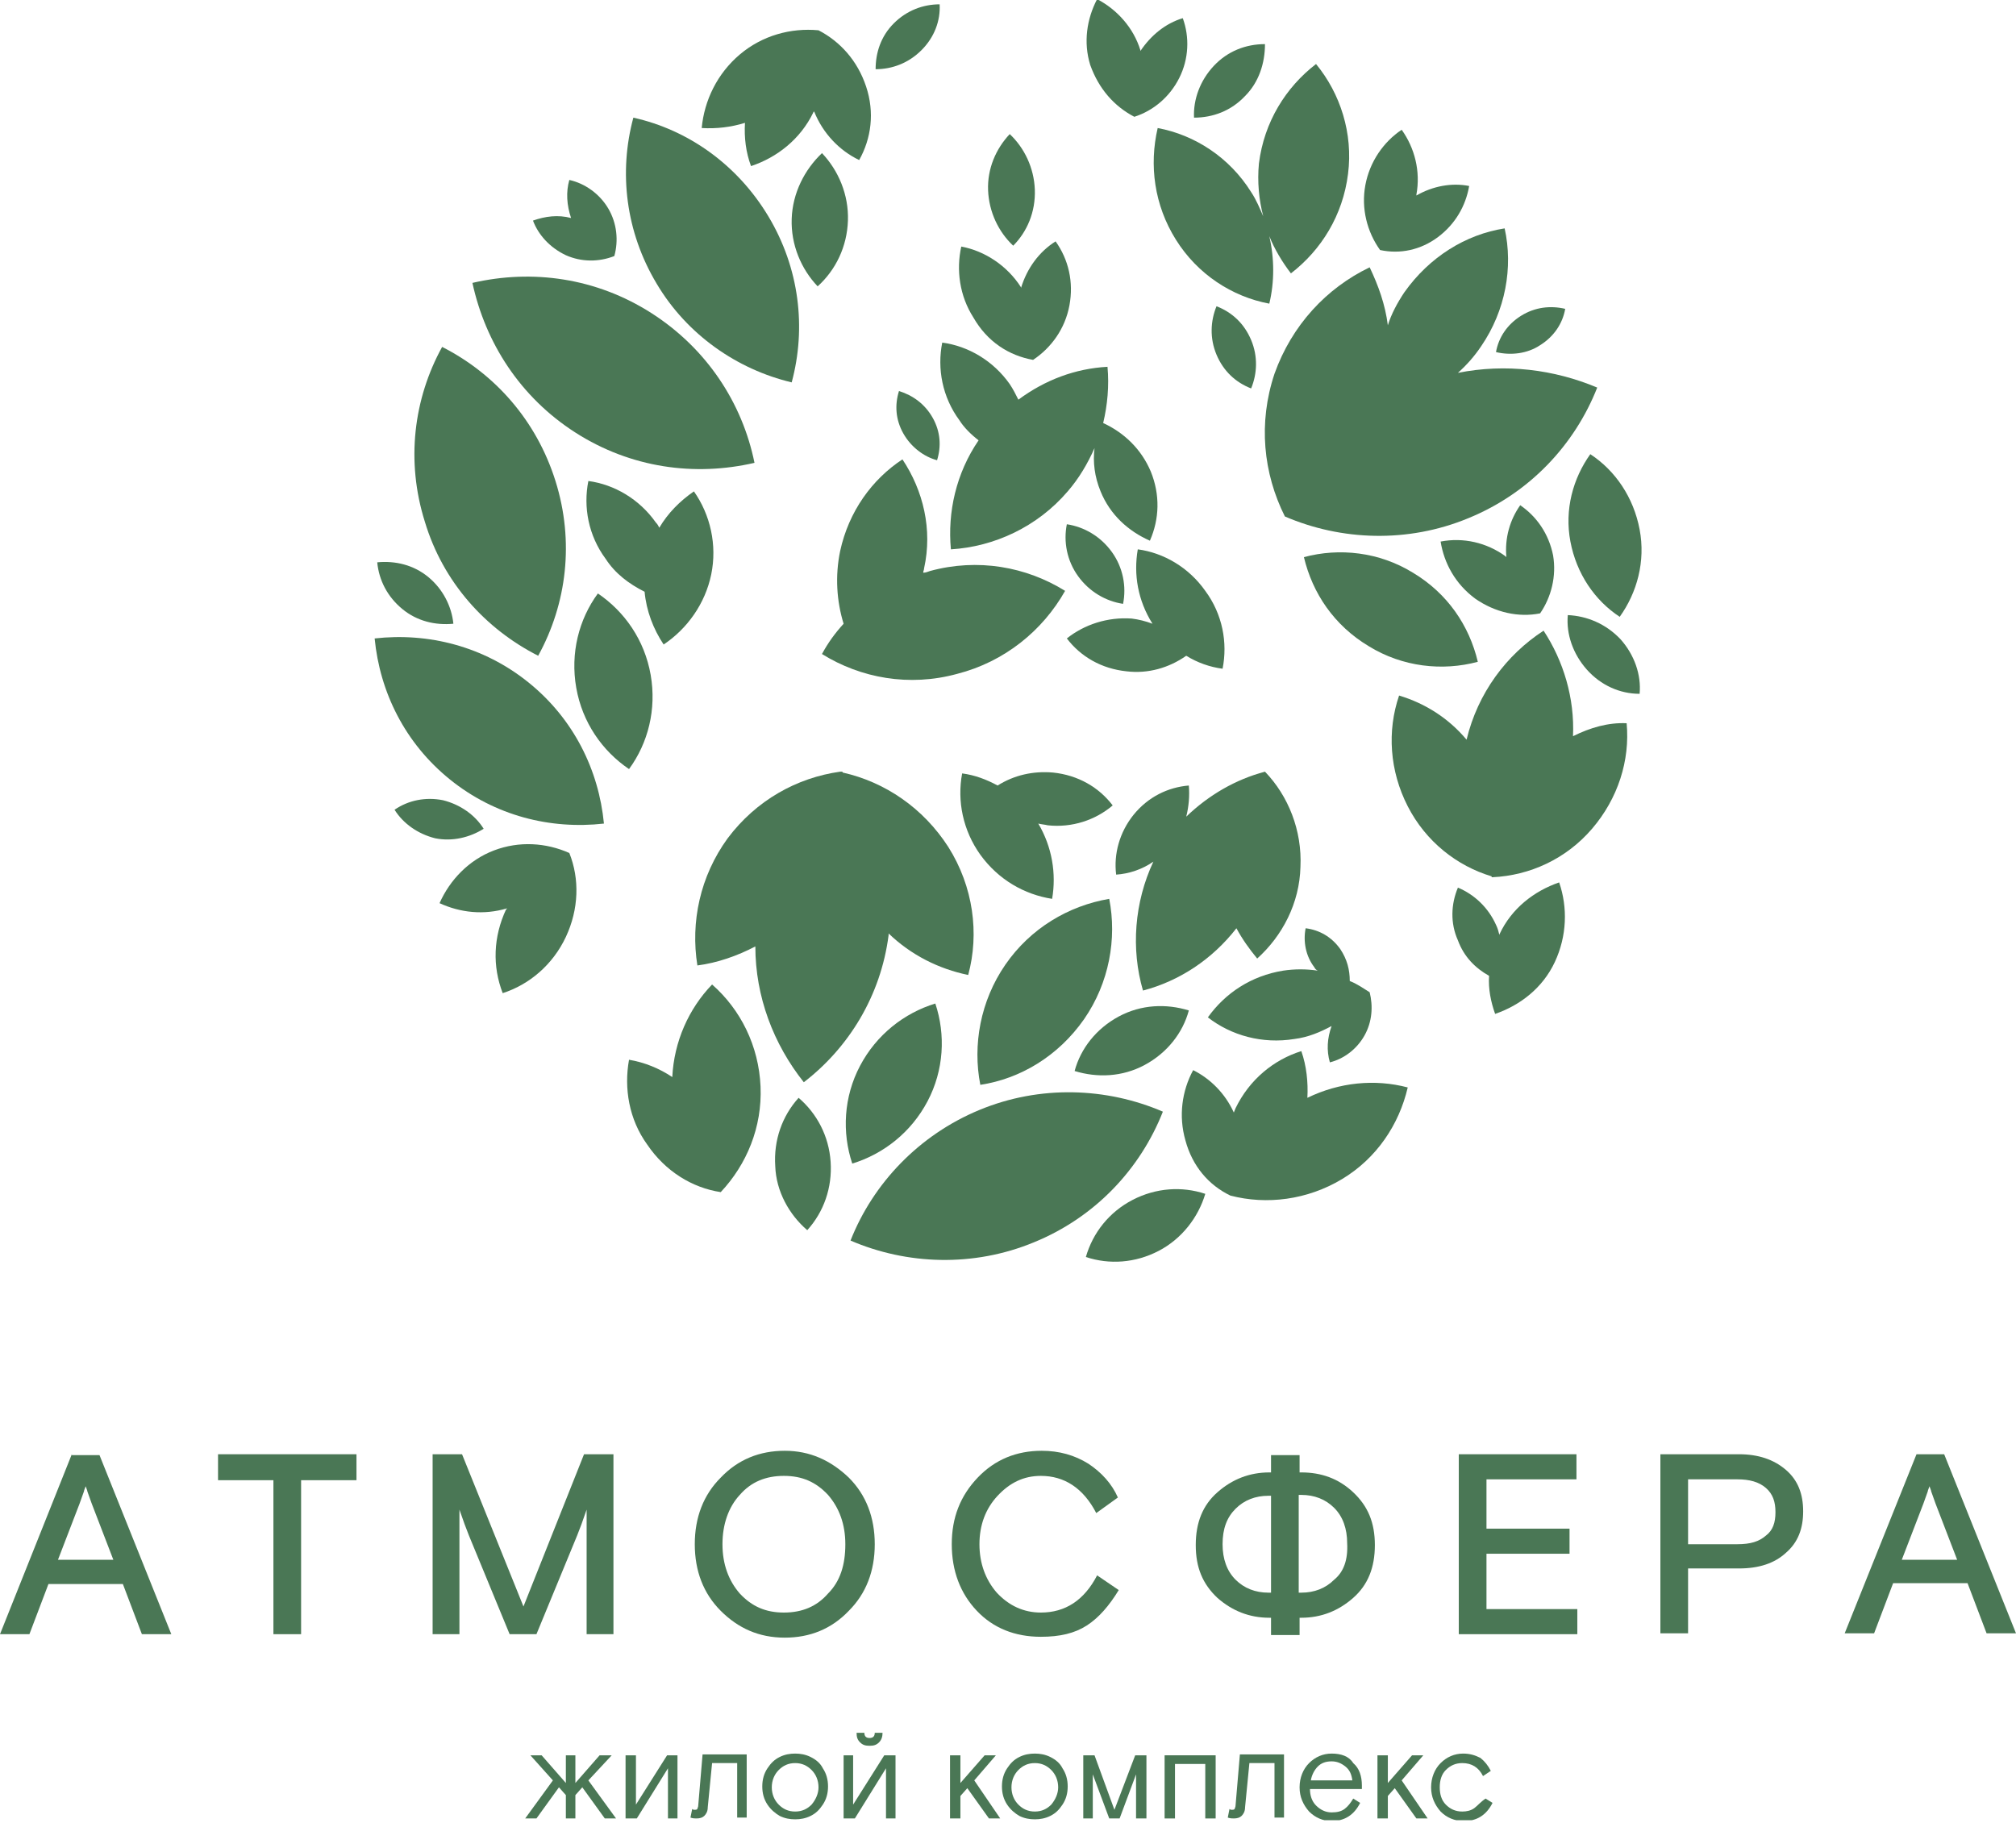 <svg width="220" height="199" viewBox="0 0 220 199" fill="none" xmlns="http://www.w3.org/2000/svg">
<g clip-path="url(#clip0)">
<path d="M7.837 158.721L0 178.361H3.21L5.288 172.884H13.408L15.485 178.361H18.695L10.858 158.815H7.837V158.721ZM6.326 170.24L8.687 164.103L9.159 162.781C9.159 162.687 9.253 162.498 9.348 162.215C9.442 162.498 9.536 162.687 9.536 162.781L10.009 164.103L12.369 170.24H6.326Z" fill="#4A7755"/>
<path d="M23.794 161.554H29.837V178.361H32.858V161.554H38.901V158.721H23.794V161.554Z" fill="#4A7755"/>
<path d="M62.978 167.597L63.451 166.369L64.017 164.764V178.361H66.944V158.721H63.734L57.124 175.339L50.421 158.721H47.21V178.361H50.137V164.764L50.704 166.369L51.176 167.597L55.614 178.361H58.541L62.978 167.597Z" fill="#4A7755"/>
<path d="M85.639 158.343C82.901 158.343 80.541 159.288 78.652 161.27C76.764 163.159 75.82 165.614 75.82 168.541C75.82 171.468 76.764 173.923 78.652 175.811C80.541 177.7 82.807 178.738 85.639 178.738C88.378 178.738 90.738 177.794 92.627 175.811C94.515 173.923 95.459 171.468 95.459 168.541C95.459 165.614 94.515 163.159 92.627 161.27C90.644 159.382 88.378 158.343 85.639 158.343ZM90.361 173.923C89.133 175.339 87.528 176 85.545 176C83.562 176 82.052 175.339 80.73 173.923C79.502 172.506 78.841 170.712 78.841 168.541C78.841 166.369 79.502 164.481 80.73 163.159C81.957 161.743 83.562 161.082 85.545 161.082C87.528 161.082 89.039 161.743 90.361 163.159C91.588 164.575 92.249 166.369 92.249 168.541C92.249 170.807 91.682 172.601 90.361 173.923Z" fill="#4A7755"/>
<path d="M113.588 161.082C116.137 161.082 118.215 162.403 119.631 165.142L121.991 163.442C121.33 161.931 120.197 160.704 118.781 159.76C117.27 158.815 115.571 158.343 113.682 158.343C110.944 158.343 108.584 159.288 106.695 161.27C104.807 163.253 103.863 165.614 103.863 168.541C103.863 171.468 104.807 173.923 106.601 175.811C108.395 177.7 110.755 178.644 113.588 178.644C115.665 178.644 117.27 178.266 118.592 177.416C119.914 176.567 121.047 175.245 122.086 173.545L119.725 171.94C118.309 174.678 116.232 176 113.588 176C111.7 176 110.094 175.245 108.773 173.828C107.545 172.412 106.884 170.618 106.884 168.541C106.884 166.464 107.545 164.67 108.867 163.253C110.189 161.837 111.7 161.082 113.588 161.082Z" fill="#4A7755"/>
<path d="M142.009 160.704H141.82V158.815H138.704V160.704H138.515C136.343 160.704 134.455 161.459 132.85 162.876C131.245 164.292 130.489 166.18 130.489 168.635C130.489 171.09 131.245 172.884 132.85 174.395C134.455 175.811 136.343 176.567 138.515 176.567H138.704V178.455H141.82V176.567H142.009C144.18 176.567 146.069 175.811 147.674 174.395C149.279 172.979 150.034 171.09 150.034 168.635C150.034 166.18 149.279 164.386 147.674 162.876C146.069 161.365 144.18 160.704 142.009 160.704ZM138.704 173.828H138.421C137.004 173.828 135.777 173.356 134.833 172.412C133.888 171.468 133.416 170.146 133.416 168.541C133.416 166.841 133.888 165.614 134.833 164.67C135.777 163.725 137.004 163.253 138.421 163.253H138.704V173.828ZM145.597 172.412C144.652 173.356 143.425 173.828 142.009 173.828H141.725V163.159H142.009C143.425 163.159 144.652 163.631 145.597 164.575C146.541 165.519 147.013 166.841 147.013 168.446C147.107 170.24 146.635 171.562 145.597 172.412Z" fill="#4A7755"/>
<path d="M162.215 169.579H171.279V166.841H162.215V161.459H172.034V158.721H159.193V178.361H172.129V175.622H162.215V169.579Z" fill="#4A7755"/>
<path d="M194.884 160.421C193.562 159.288 191.863 158.721 189.785 158.721H181.193V178.266H184.215V171.185H189.785C191.957 171.185 193.657 170.618 194.884 169.485C196.206 168.352 196.773 166.841 196.773 164.953C196.773 163.064 196.206 161.554 194.884 160.421ZM192.712 167.597C191.957 168.258 191.013 168.541 189.597 168.541H184.215V161.459H189.597C190.918 161.459 191.957 161.743 192.712 162.403C193.468 163.064 193.751 163.914 193.751 165.047C193.751 166.18 193.468 167.03 192.712 167.597Z" fill="#4A7755"/>
<path d="M212.163 158.721H209.142L201.305 178.266H204.515L206.592 172.79H214.712L216.79 178.266H220L212.163 158.721ZM207.536 170.24L209.897 164.103L210.369 162.781C210.369 162.687 210.464 162.498 210.558 162.215C210.652 162.498 210.747 162.687 210.747 162.781L211.219 164.103L213.579 170.24H207.536Z" fill="#4A7755"/>
<path d="M66.755 191.579H65.433L62.79 194.601V191.579H61.751V194.601L59.107 191.579H57.88L60.335 194.318L57.313 198.472H58.541L60.996 195.073L61.751 195.923V198.472H62.79V195.923L63.545 195.073L66 198.472H67.227L64.206 194.318L66.755 191.579Z" fill="#4A7755"/>
<path d="M69.399 196.961V191.579H68.266V198.472H69.493L72.893 192.996V198.472H73.931V191.579H72.798L69.399 196.961Z" fill="#4A7755"/>
<path d="M76.197 197.056C76.197 197.245 76.103 197.339 76.103 197.434C76.009 197.528 75.914 197.528 75.82 197.528C75.725 197.528 75.631 197.528 75.537 197.434L75.348 198.378C75.631 198.472 75.82 198.472 76.009 198.472C76.386 198.472 76.669 198.378 76.858 198.189C77.047 198 77.236 197.717 77.236 197.245L77.708 192.429H80.446V198.378H81.485V191.485H76.669L76.197 197.056Z" fill="#4A7755"/>
<path d="M88.472 191.768C87.906 191.485 87.339 191.391 86.773 191.391C86.206 191.391 85.639 191.485 85.073 191.768C84.507 192.052 84.129 192.429 83.751 192.996C83.373 193.562 83.185 194.223 83.185 194.979C83.185 195.734 83.373 196.395 83.751 196.961C84.129 197.528 84.601 197.906 85.073 198.189C85.639 198.472 86.206 198.567 86.773 198.567C87.339 198.567 87.906 198.472 88.472 198.189C89.039 197.906 89.416 197.528 89.794 196.961C90.172 196.395 90.361 195.734 90.361 194.979C90.361 194.223 90.172 193.562 89.794 192.996C89.511 192.429 89.039 192.052 88.472 191.768ZM88.567 196.961C88.094 197.434 87.528 197.717 86.773 197.717C86.017 197.717 85.451 197.434 84.979 196.961C84.507 196.489 84.223 195.828 84.223 195.073C84.223 194.318 84.507 193.657 84.979 193.185C85.451 192.712 86.017 192.429 86.773 192.429C87.528 192.429 88.094 192.712 88.567 193.185C89.039 193.657 89.322 194.318 89.322 195.073C89.322 195.734 89.039 196.395 88.567 196.961Z" fill="#4A7755"/>
<path d="M93.099 196.961V191.579H92.06V198.472H93.288L96.687 192.996V198.472H97.725V191.579H96.498L93.099 196.961Z" fill="#4A7755"/>
<path d="M94.326 189.124H93.476C93.476 189.597 93.571 189.88 93.854 190.163C94.137 190.446 94.421 190.541 94.893 190.541C95.365 190.541 95.648 190.446 95.931 190.163C96.215 189.88 96.309 189.502 96.309 189.124H95.459C95.459 189.502 95.27 189.691 94.893 189.691C94.515 189.691 94.326 189.502 94.326 189.124Z" fill="#4A7755"/>
<path d="M108.678 191.579H107.451L104.807 194.601V191.579H103.674V198.472H104.807V196.017L105.562 195.167L107.923 198.472H109.15L106.318 194.318L108.678 191.579Z" fill="#4A7755"/>
<path d="M114.627 191.768C114.06 191.485 113.494 191.391 112.927 191.391C112.36 191.391 111.794 191.485 111.227 191.768C110.661 192.052 110.283 192.429 109.906 192.996C109.528 193.562 109.339 194.223 109.339 194.979C109.339 195.734 109.528 196.395 109.906 196.961C110.283 197.528 110.755 197.906 111.227 198.189C111.794 198.472 112.36 198.567 112.927 198.567C113.494 198.567 114.06 198.472 114.627 198.189C115.193 197.906 115.571 197.528 115.948 196.961C116.326 196.395 116.515 195.734 116.515 194.979C116.515 194.223 116.326 193.562 115.948 192.996C115.665 192.429 115.193 192.052 114.627 191.768ZM114.721 196.961C114.249 197.434 113.682 197.717 112.927 197.717C112.172 197.717 111.605 197.434 111.133 196.961C110.661 196.489 110.378 195.828 110.378 195.073C110.378 194.318 110.661 193.657 111.133 193.185C111.605 192.712 112.172 192.429 112.927 192.429C113.682 192.429 114.249 192.712 114.721 193.185C115.193 193.657 115.476 194.318 115.476 195.073C115.476 195.734 115.193 196.395 114.721 196.961Z" fill="#4A7755"/>
<path d="M121.614 197.528L119.442 191.579H118.215V198.472H119.253V193.657L121.047 198.472H122.18L123.974 193.657V198.472H125.107V191.579H123.88L121.614 197.528Z" fill="#4A7755"/>
<path d="M127.09 198.472H128.223V192.524H131.528V198.472H132.661V191.579H127.09V198.472Z" fill="#4A7755"/>
<path d="M134.833 197.056C134.833 197.245 134.738 197.339 134.738 197.434C134.644 197.528 134.549 197.528 134.455 197.528C134.361 197.528 134.266 197.528 134.172 197.434L133.983 198.378C134.266 198.472 134.455 198.472 134.644 198.472C135.021 198.472 135.305 198.378 135.494 198.189C135.682 198 135.871 197.717 135.871 197.245L136.343 192.429H139.082V198.378H140.12V191.485H135.305L134.833 197.056Z" fill="#4A7755"/>
<path d="M145.313 191.391C144.369 191.391 143.519 191.768 142.858 192.429C142.197 193.09 141.82 194.034 141.82 195.073C141.82 196.112 142.197 196.961 142.858 197.717C143.519 198.378 144.369 198.755 145.313 198.755C146.73 198.755 147.768 198.094 148.429 196.773L147.674 196.3C147.391 196.773 147.107 197.15 146.73 197.434C146.352 197.717 145.88 197.811 145.313 197.811C144.652 197.811 144.086 197.528 143.614 197.056C143.142 196.584 142.953 195.923 142.953 195.262H148.618V194.884C148.618 193.846 148.335 192.996 147.674 192.429C147.202 191.674 146.352 191.391 145.313 191.391ZM143.047 194.318C143.142 193.751 143.425 193.185 143.803 192.807C144.18 192.429 144.652 192.24 145.313 192.24C145.88 192.24 146.352 192.429 146.824 192.807C147.296 193.185 147.485 193.657 147.579 194.318H143.047Z" fill="#4A7755"/>
<path d="M155.322 191.579H154.094L151.451 194.601V191.579H150.318V198.472H151.451V196.017L152.206 195.167L154.567 198.472H155.794L152.961 194.318L155.322 191.579Z" fill="#4A7755"/>
<path d="M160.893 197.339C160.515 197.622 160.043 197.717 159.571 197.717C158.815 197.717 158.249 197.434 157.777 196.961C157.305 196.489 157.116 195.828 157.116 195.073C157.116 194.318 157.305 193.657 157.777 193.185C158.249 192.712 158.815 192.429 159.571 192.429C160.609 192.429 161.365 192.901 161.837 193.846L162.687 193.279C162.403 192.712 162.026 192.24 161.554 191.863C160.987 191.579 160.421 191.391 159.665 191.391C158.721 191.391 157.871 191.768 157.21 192.429C156.549 193.09 156.172 194.034 156.172 195.073C156.172 196.112 156.549 196.961 157.21 197.717C157.871 198.378 158.721 198.755 159.76 198.755C161.176 198.755 162.215 198.094 162.876 196.773L162.12 196.3C161.554 196.678 161.27 197.056 160.893 197.339Z" fill="#4A7755"/>
<path d="M126.901 121.33C120.764 118.687 113.494 118.403 106.884 121.142C100.275 123.88 95.27 129.167 92.816 135.399C98.953 138.043 106.223 138.326 112.833 135.588C119.537 132.85 124.446 127.562 126.901 121.33Z" fill="#4A7755"/>
<path d="M101.219 120.197C103.013 116.798 103.202 112.927 102.069 109.528C98.669 110.567 95.648 112.927 93.854 116.326C92.06 119.725 91.871 123.597 93.004 126.996C96.403 125.957 99.425 123.597 101.219 120.197Z" fill="#4A7755"/>
<path d="M49.099 85.073C54.009 89.039 60.051 90.549 65.906 89.888C65.339 84.034 62.601 78.463 57.691 74.498C52.781 70.532 46.738 69.022 40.884 69.682C41.451 75.537 44.189 81.107 49.099 85.073Z" fill="#4A7755"/>
<path d="M58.73 71.571C61.846 65.906 62.695 59.107 60.618 52.498C58.541 45.888 54.009 40.79 48.249 37.863C45.133 43.528 44.283 50.326 46.361 56.936C48.343 63.545 52.97 68.644 58.73 71.571Z" fill="#4A7755"/>
<path d="M62.884 75.064C63.545 78.841 65.717 81.957 68.644 83.94C70.721 81.107 71.665 77.425 71.004 73.648C70.343 69.871 68.172 66.755 65.245 64.772C63.167 67.605 62.223 71.287 62.884 75.064Z" fill="#4A7755"/>
<path d="M78.652 130.112C81.485 127.09 83.185 123.03 82.996 118.592C82.807 114.155 80.824 110.189 77.708 107.451C75.159 110.094 73.554 113.682 73.365 117.554C71.948 116.609 70.343 115.949 68.644 115.665C68.077 118.781 68.644 122.18 70.627 124.918C72.609 127.846 75.537 129.639 78.652 130.112Z" fill="#4A7755"/>
<path d="M134.266 130.489C138.232 131.528 142.67 130.961 146.446 128.695C150.223 126.429 152.678 122.747 153.622 118.687C150.034 117.742 146.163 118.12 142.67 119.82C142.764 118.12 142.575 116.326 142.009 114.721C138.987 115.665 136.343 117.837 134.833 120.953C134.738 121.142 134.738 121.236 134.644 121.425C133.7 119.348 132.094 117.742 130.206 116.798C128.979 119.064 128.601 121.803 129.356 124.446C130.112 127.279 131.906 129.356 134.266 130.489Z" fill="#4A7755"/>
<path d="M137.854 23.605C137.476 22.755 137.099 21.811 136.532 20.961C134.172 17.184 130.395 14.73 126.335 13.974C125.391 18.034 125.957 22.378 128.318 26.154C130.678 29.931 134.455 32.386 138.515 33.142C139.082 30.781 139.082 28.232 138.515 25.777C139.082 27.193 139.931 28.609 140.876 29.837C144.18 27.288 146.541 23.511 147.107 18.979C147.674 14.541 146.258 10.197 143.614 6.987C140.309 9.536 137.949 13.313 137.382 17.846C137.193 19.828 137.382 21.811 137.854 23.605Z" fill="#4A7755"/>
<path d="M86.395 41.734C88 35.785 87.245 29.27 83.846 23.605C80.446 17.94 75.064 14.163 69.116 12.841C67.511 18.79 68.266 25.305 71.665 30.97C74.97 36.541 80.446 40.318 86.395 41.734Z" fill="#4A7755"/>
<path d="M62.79 47.21C68.833 51.082 75.82 52.026 82.335 50.515C81.013 44 77.142 38.051 71.099 34.18C65.056 30.309 58.069 29.365 51.554 30.876C52.97 37.391 56.747 43.339 62.79 47.21Z" fill="#4A7755"/>
<path d="M91.682 60.146C91.116 62.884 91.305 65.622 92.06 68.077C91.116 69.116 90.361 70.154 89.7 71.382C93.948 74.026 99.236 74.97 104.429 73.554C109.622 72.232 113.777 68.833 116.232 64.489C111.983 61.846 106.695 60.901 101.502 62.318C101.219 62.412 101.03 62.507 100.747 62.507C100.747 62.318 100.841 62.223 100.841 62.034C101.785 57.785 100.747 53.536 98.481 50.137C95.176 52.309 92.627 55.803 91.682 60.146Z" fill="#4A7755"/>
<path d="M171.657 80.352C171.846 76.197 170.618 72.137 168.446 68.833C164.386 71.476 161.27 75.631 160.043 80.73C158.06 78.369 155.511 76.764 152.678 75.914C151.356 79.785 151.639 84.129 153.622 88C155.605 91.871 159.004 94.515 162.781 95.648C162.781 95.648 162.781 95.648 162.781 95.743H162.876C166.936 95.554 170.901 93.76 173.734 90.455C176.567 87.15 177.888 82.996 177.511 78.936C175.528 78.841 173.545 79.408 171.657 80.352Z" fill="#4A7755"/>
<path d="M103.485 92.438C100.747 88.189 96.592 85.356 91.966 84.318C91.966 84.318 91.966 84.223 91.871 84.223C91.871 84.223 91.871 84.223 91.777 84.223H91.682C86.961 84.884 82.524 87.339 79.408 91.494C76.386 95.648 75.348 100.652 76.103 105.373C78.275 105.09 80.446 104.335 82.429 103.296C82.429 108.773 84.412 113.966 87.717 118.12C92.627 114.343 96.12 108.678 96.97 102.069C96.97 101.974 96.97 101.974 96.97 101.88C99.425 104.24 102.446 105.751 105.657 106.412C106.884 101.88 106.223 96.781 103.485 92.438Z" fill="#4A7755"/>
<path d="M153.245 31.914C152.489 33.047 151.828 34.275 151.451 35.502C151.167 33.236 150.412 31.159 149.468 29.176C144.747 31.442 140.97 35.502 139.082 40.79C137.288 46.172 137.854 51.648 140.215 56.369C146.352 59.013 153.622 59.296 160.232 56.558C166.936 53.82 171.845 48.532 174.3 42.3C169.579 40.318 164.292 39.657 159.099 40.695C160.043 39.846 160.893 38.901 161.648 37.768C164.292 33.897 165.142 29.176 164.197 24.927C159.948 25.588 155.983 28.043 153.245 31.914Z" fill="#4A7755"/>
<path d="M86.395 23.888C86.3 26.721 87.433 29.365 89.228 31.253C91.21 29.459 92.438 26.91 92.532 24.077C92.627 21.245 91.493 18.601 89.7 16.712C87.811 18.506 86.489 21.056 86.395 23.888Z" fill="#4A7755"/>
<path d="M118.309 111.227C121.047 107.262 121.897 102.446 121.047 98.103C116.609 98.858 112.455 101.313 109.717 105.279C106.979 109.245 106.129 114.06 106.979 118.403C111.322 117.743 115.476 115.288 118.309 111.227Z" fill="#4A7755"/>
<path d="M124.73 108.112C128.695 107.073 132.283 104.712 134.927 101.313C135.588 102.541 136.343 103.579 137.193 104.618C139.931 102.163 141.82 98.575 141.914 94.609C142.103 90.644 140.592 86.867 138.043 84.223C134.833 85.073 131.906 86.772 129.451 89.133C129.734 88 129.828 86.867 129.734 85.734C127.468 85.923 125.296 86.961 123.691 88.944C122.18 90.833 121.519 93.193 121.803 95.459C123.219 95.365 124.635 94.893 125.863 94.043C123.785 98.481 123.408 103.579 124.73 108.112Z" fill="#4A7755"/>
<path d="M161.27 72.232C160.326 68.266 157.966 64.772 154.189 62.506C150.506 60.24 146.163 59.768 142.292 60.807C143.236 64.772 145.597 68.266 149.373 70.532C153.056 72.798 157.399 73.27 161.27 72.232Z" fill="#4A7755"/>
<path d="M173.545 49.571C171.657 52.215 170.712 55.614 171.373 59.107C172.034 62.601 174.017 65.528 176.755 67.322C178.644 64.678 179.588 61.279 178.927 57.785C178.266 54.292 176.283 51.365 173.545 49.571Z" fill="#4A7755"/>
<path d="M162.498 106.506C162.403 107.923 162.687 109.339 163.159 110.661C165.897 109.717 168.352 107.828 169.674 104.996C170.996 102.163 171.09 99.047 170.146 96.309C167.408 97.253 164.953 99.142 163.631 101.974V102.069C163.536 101.691 163.442 101.313 163.253 100.936C162.403 99.047 160.893 97.631 159.099 96.876C158.343 98.669 158.249 100.747 159.099 102.635C159.76 104.429 160.987 105.657 162.498 106.506Z" fill="#4A7755"/>
<path d="M168.069 37.674C169.579 36.73 170.524 35.313 170.807 33.708C169.202 33.33 167.502 33.519 165.991 34.464C164.481 35.408 163.536 36.824 163.253 38.429C164.858 38.807 166.652 38.618 168.069 37.674Z" fill="#4A7755"/>
<path d="M171.09 67.133C170.901 69.21 171.657 71.382 173.167 73.082C174.678 74.781 176.755 75.725 178.927 75.725C179.116 73.648 178.361 71.476 176.85 69.777C175.245 68.077 173.167 67.227 171.09 67.133Z" fill="#4A7755"/>
<path d="M132.755 33.425C132.094 35.03 132 36.919 132.755 38.712C133.511 40.506 134.833 41.734 136.532 42.395C137.193 40.79 137.288 38.901 136.532 37.107C135.777 35.313 134.455 34.086 132.755 33.425Z" fill="#4A7755"/>
<path d="M52.781 90.455C51.837 88.944 50.232 87.811 48.343 87.339C46.455 86.961 44.566 87.339 43.056 88.378C44 89.888 45.605 91.022 47.494 91.494C49.382 91.871 51.27 91.399 52.781 90.455Z" fill="#4A7755"/>
<path d="M88.094 134.266C89.888 132.283 90.833 129.64 90.644 126.807C90.455 123.974 89.133 121.519 87.15 119.82C85.356 121.803 84.412 124.446 84.601 127.279C84.695 130.017 86.112 132.567 88.094 134.266Z" fill="#4A7755"/>
<path d="M43.906 66.472C45.511 67.794 47.494 68.266 49.476 68.077C49.288 66.189 48.343 64.3 46.738 62.978C45.133 61.657 43.15 61.185 41.167 61.373C41.356 63.356 42.3 65.15 43.906 66.472Z" fill="#4A7755"/>
<path d="M102.258 50.232C102.73 48.721 102.635 47.116 101.785 45.605C100.936 44.094 99.614 43.15 98.103 42.678C97.631 44.189 97.725 45.794 98.575 47.305C99.425 48.815 100.841 49.854 102.258 50.232Z" fill="#4A7755"/>
<path d="M61.751 27.854C63.451 28.61 65.339 28.61 67.039 27.948C67.511 26.249 67.322 24.36 66.378 22.755C65.433 21.15 63.828 20.017 62.129 19.64C61.751 20.961 61.846 22.378 62.318 23.794C60.901 23.416 59.485 23.605 58.163 24.077C58.73 25.588 59.957 27.004 61.751 27.854Z" fill="#4A7755"/>
<path d="M112.927 20.678C112.833 18.318 111.794 16.146 110.189 14.635C108.678 16.24 107.734 18.412 107.828 20.773C107.923 23.133 108.961 25.305 110.567 26.816C112.077 25.305 113.021 23.133 112.927 20.678Z" fill="#4A7755"/>
<path d="M124.918 116.232C127.373 114.91 129.073 112.738 129.734 110.283C127.279 109.528 124.541 109.622 122.086 110.944C119.631 112.266 117.931 114.438 117.27 116.893C119.725 117.648 122.464 117.554 124.918 116.232Z" fill="#4A7755"/>
<path d="M147.296 107.073C147.296 105.846 147.013 104.712 146.257 103.579C145.313 102.258 143.991 101.502 142.481 101.313C142.197 102.73 142.481 104.335 143.425 105.562C143.519 105.751 143.614 105.846 143.803 105.94C142.575 105.751 141.253 105.751 140.026 105.94C136.532 106.506 133.7 108.395 131.811 111.039C134.36 113.021 137.76 113.966 141.253 113.399C142.764 113.21 144.086 112.644 145.313 111.983C144.841 113.305 144.747 114.627 145.124 115.949C146.635 115.571 148.051 114.532 148.901 113.021C149.751 111.511 149.845 109.811 149.468 108.3C148.712 107.828 148.051 107.356 147.296 107.073Z" fill="#4A7755"/>
<path d="M131.528 130.3C128.979 129.451 126.146 129.64 123.597 130.961C121.047 132.283 119.253 134.549 118.498 137.193C121.047 138.043 123.88 137.854 126.429 136.532C128.978 135.21 130.772 132.85 131.528 130.3Z" fill="#4A7755"/>
<path d="M116.421 57.219C116.043 59.107 116.421 61.185 117.648 62.884C118.876 64.584 120.67 65.622 122.558 65.906C122.936 64.017 122.558 61.94 121.33 60.24C120.103 58.541 118.309 57.502 116.421 57.219Z" fill="#4A7755"/>
<path d="M114.815 98.103C115.288 95.365 114.815 92.438 113.305 89.888C113.682 89.983 113.966 89.983 114.343 90.077C116.987 90.361 119.537 89.511 121.425 87.906C119.914 85.923 117.648 84.601 114.91 84.318C112.738 84.129 110.661 84.601 108.867 85.734C107.64 85.073 106.412 84.601 104.996 84.412C104.429 87.433 105.09 90.644 106.979 93.288C108.961 96.026 111.794 97.631 114.815 98.103Z" fill="#4A7755"/>
<path d="M106.79 48.06C104.335 51.648 103.391 55.897 103.768 59.957C108.489 59.674 113.21 57.502 116.515 53.631C117.742 52.215 118.687 50.609 119.442 48.91C119.253 50.421 119.442 52.026 120.103 53.631C121.142 56.18 123.124 57.974 125.485 59.013C126.524 56.652 126.618 54.009 125.579 51.459C124.541 49.004 122.652 47.21 120.386 46.172C120.858 44.189 121.047 42.112 120.858 40.034C117.365 40.223 114.06 41.451 111.133 43.622C110.85 43.056 110.567 42.489 110.189 41.923C108.395 39.373 105.657 37.768 102.824 37.391C102.258 40.223 102.824 43.339 104.712 45.888C105.185 46.644 105.94 47.399 106.79 48.06Z" fill="#4A7755"/>
<path d="M70.343 64.584C70.532 66.661 71.287 68.644 72.421 70.343C74.97 68.644 76.953 65.906 77.614 62.695C78.275 59.485 77.519 56.18 75.725 53.631C74.215 54.669 72.893 55.991 71.948 57.597C71.854 57.408 71.76 57.219 71.571 57.03C69.777 54.481 67.039 52.876 64.206 52.498C63.639 55.331 64.206 58.446 66.094 60.996C67.133 62.601 68.644 63.734 70.343 64.584Z" fill="#4A7755"/>
<path d="M116.421 69.682C117.931 71.665 120.197 72.987 122.936 73.27C125.296 73.554 127.562 72.893 129.451 71.571C130.678 72.326 132 72.798 133.416 72.987C133.983 70.154 133.416 67.039 131.528 64.489C129.734 61.94 126.996 60.335 124.163 59.957C123.691 62.695 124.163 65.528 125.768 68.077C125.013 67.794 124.258 67.605 123.502 67.511C120.858 67.322 118.309 68.172 116.421 69.682Z" fill="#4A7755"/>
<path d="M156.927 25.871C158.815 24.455 159.949 22.472 160.326 20.3C158.438 19.923 156.361 20.3 154.567 21.339V21.245C155.039 18.695 154.378 16.146 152.961 14.163C150.979 15.485 149.468 17.657 148.996 20.206C148.524 22.755 149.185 25.305 150.601 27.288C152.773 27.76 155.039 27.288 156.927 25.871Z" fill="#4A7755"/>
<path d="M168.069 66.944C169.296 65.15 169.863 62.884 169.485 60.618C169.013 58.258 167.691 56.369 165.897 55.142C164.764 56.747 164.197 58.73 164.386 60.807C164.386 60.807 164.386 60.807 164.292 60.712C162.215 59.202 159.665 58.635 157.21 59.107C157.588 61.468 158.815 63.734 160.987 65.339C163.159 66.85 165.708 67.416 168.069 66.944Z" fill="#4A7755"/>
<path d="M138.043 4.815C135.966 4.815 133.983 5.571 132.472 7.176C130.961 8.781 130.206 10.858 130.3 12.841C132.378 12.841 134.361 12.086 135.871 10.481C137.382 8.97 138.043 6.893 138.043 4.815Z" fill="#4A7755"/>
<path d="M102.541 0.472C100.747 0.472 98.953 1.133 97.537 2.549C96.12 3.966 95.554 5.76 95.554 7.554C97.348 7.554 99.142 6.893 100.558 5.476C101.974 4.06 102.635 2.266 102.541 0.472Z" fill="#4A7755"/>
<path d="M123.785 12.747C125.863 12.086 127.657 10.575 128.695 8.498C129.734 6.421 129.828 4.06 129.073 1.983C127.185 2.549 125.579 3.871 124.446 5.571V5.476C123.691 3.021 121.897 1.039 119.725 -0.094C118.592 2.077 118.215 4.627 118.97 7.082C119.914 9.725 121.614 11.614 123.785 12.747Z" fill="#4A7755"/>
<path d="M81.296 13.408C81.202 15.013 81.391 16.618 81.957 18.129C84.79 17.185 87.339 15.202 88.755 12.275C88.755 12.275 88.755 12.18 88.85 12.18C89.794 14.541 91.588 16.429 93.76 17.468C95.082 15.107 95.459 12.275 94.515 9.442C93.571 6.609 91.682 4.532 89.322 3.305C86.3 3.021 83.184 3.871 80.73 5.949C78.275 8.026 76.858 10.953 76.575 13.974C78.18 14.069 79.785 13.88 81.296 13.408Z" fill="#4A7755"/>
<path d="M112.738 39.279C114.721 37.957 116.232 35.88 116.704 33.331C117.176 30.781 116.609 28.326 115.193 26.343C113.399 27.476 112.077 29.27 111.416 31.442V31.348C109.906 28.987 107.451 27.382 104.901 26.91C104.335 29.459 104.712 32.292 106.223 34.652C107.734 37.296 110.094 38.807 112.738 39.279Z" fill="#4A7755"/>
<path d="M54.858 108.395C57.785 107.451 60.335 105.279 61.751 102.258C63.167 99.236 63.262 95.931 62.129 93.099C59.579 91.966 56.652 91.777 53.914 92.816C51.176 93.854 49.099 96.026 47.966 98.575C50.232 99.614 52.781 99.897 55.33 99.142C55.33 99.142 55.33 99.236 55.236 99.236C53.82 102.258 53.725 105.468 54.858 108.395Z" fill="#4A7755"/>
</g>
<defs>
<clipPath id="clip0">
<rect width="220" height="198.661" fill="white"/>
</clipPath>
</defs>
</svg>
